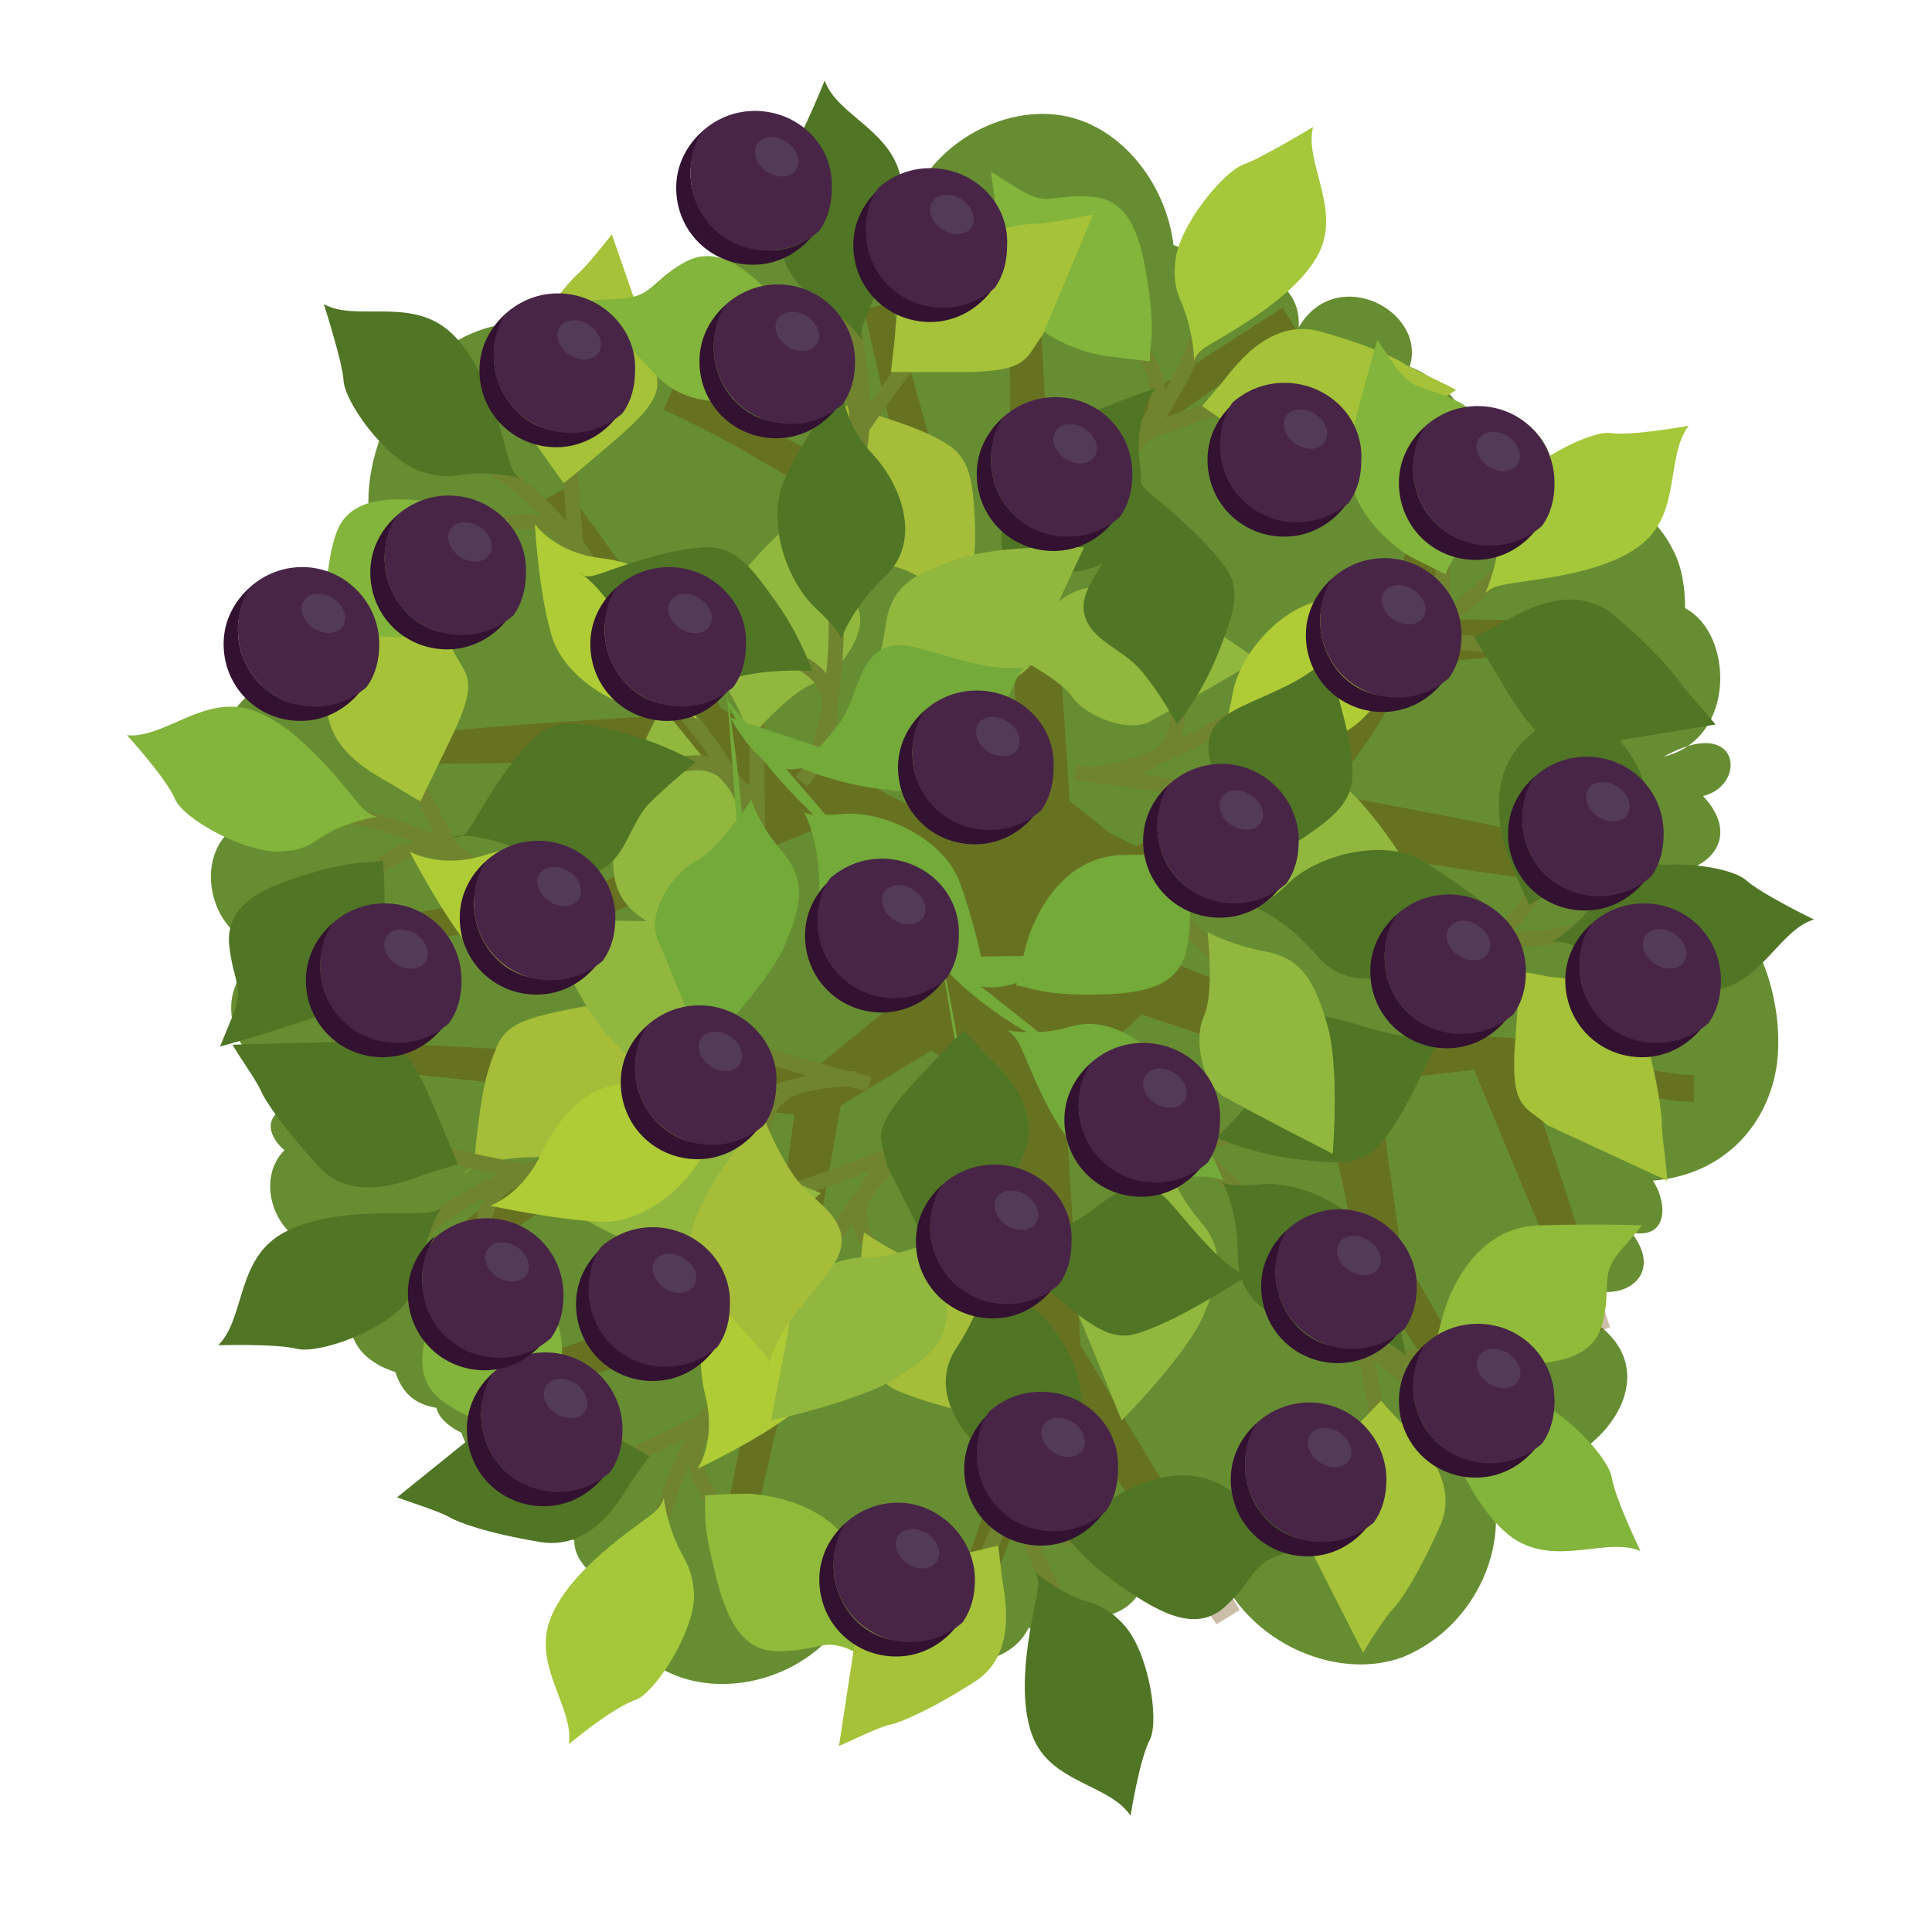 <svg xmlns="http://www.w3.org/2000/svg" version="1.1" xmlns:xlink="http://www.w3.org/1999/xlink" xmlns:svgjs="http://svgjs.dev/svgjs" viewBox="0 0 108 108" style="" x="0" y="0"><style type="text/css">
	.st0{fill-rule:evenodd;clip-rule:evenodd;fill:#678D32;}
	.st1{opacity:0.34;fill:#694000;}
	.st2{fill:none;stroke:#708430;stroke-width:0.84;stroke-miterlimit:10;}
	.st3{fill:#A5C239;}
	.st4{fill:#83B43B;}
	.st5{fill:#90BB3A;}
	.st6{fill:#507525;}
	.st7{fill:#91B73E;}
	.st8{fill:#A4C839;}
	.st9{fill:#AFCB36;}
	.st10{fill:#A5BD39;}
	.st11{fill:#73AA3A;}
	.st12{fill:#321131;}
	.st13{fill:#482547;}
	.st14{fill:#533B57;}
</style><g><path class="st0" d="M82.7,81.5c-0.1,0-0.1-0.1-0.2-0.2c0,0,0,0,0,0C82.6,81.4,82.7,81.4,82.7,81.5c4.5,3.2,13-5.1,4.9-8.4
	c-0.4,0-0.9-0.1-1.2-0.4h0c0.4,0.1,0.8,0.3,1.2,0.4c0.8,0,1.5-0.4,2-0.9c1.5,0.2,3.3-1.1,1.6-3.3c2.1,0.4,2-1.7,1.2-2.9
	c3.7-0.3,6.3-2.8,6.9-6.3c0.6-3.9-1.3-9.6-5.6-10.6c-0.1-0.1-0.1-0.2-0.1-0.3c2.4-0.4,3.5-2.3,1.6-4.3c2.5-0.6,2.1-4.6-2.2-2.2
	c4.1-1,3.9-6.9,1.2-8.3c0-1.2-0.2-2.4-0.7-3.3c-1.2-2.4-3.9-3.9-6.7-4c0.1-2.6-2.5-4.3-4.9-3.5c-0.7-1.2-1.8-2.2-3.1-2.7
	c1-3.1-4.1-5.8-6.2-2.2c0.1-1.6-0.9-2.6-2.1-3c-0.8-1.8-2.5-2-4.2-1.3c-0.2-0.1-0.4-0.2-0.7-0.3c-0.4-3.3-2.7-6.3-5.6-7.1
	c-3.5-1-8,1.3-9.2,5.1c-0.4,0-0.7-0.1-1.1,0c-3-3.7-12.3-1.9-8.2,4.9c0.3,0.2,0.5,0.6,0.6,0.9c0,0,0,0,0,0c-0.2-0.4-0.4-0.6-0.6-0.9
	c-1.6-1.3-4.7,0.1-4.1,2.2c-1.2,0.1-2.3,0.5-3.1,1.3c-3.3-2.9-7.4-2.6-10.3,0.1c-3.2,3-5.3,9.8-0.9,13c-2.5-2.4-5.5-1.6-5.1,1.7
	c-2.4-1-4.5,2.4,0.4,3.1c-5-2.1-9.3,6.4-3.7,7.7c-4.2,0.4-3.7,6.8,0.5,7.4c-3.1,1.4-2.7,4.8-0.8,6.3c-0.3,0.9,0,1.9,1.7,2.4
	c-1.5,0.7-1,1.8-0.2,2.5c-2.1,2.1,0.2,6.7,3.9,5.2c-1,1.1-0.8,2.6-0.1,3.6c-0.5,1.9,0.8,3.1,2.4,3.6c0.4,1.2,1.1,1.8,2.3,2
	c0.1,0.5,0.6,1,1.4,1.4c0.5,1.6,1.8,2.3,2.7,1.7c0.1-0.2,0.2-0.4,0.3-0.6c0,0,0.1,0,0.2,0c-0.2,0.2-0.3,0.4-0.5,0.6
	c-0.6,1.9,1.5,3.7,3.6,4.3c0,0.9,0.6,1.6,1.3,2.1c0.6,2.3,2,4.4,4,5.3c3.4,1.6,8.2,0.1,10.1-3.5c0.2-0.1,0.4,0,0.6-0.1
	c0.1,0.1,0.2,0.1,0.3,0.2c1.6,3.2,7.6,4,9.1,0.9c1.4,0.4,3.1,0.1,4.4-0.7c0.9-0.2,1.7-0.8,2.1-1.9c0.8,2.5,4.1,1.3,3.7-1.5
	c0,0,0.1,0,0.1,0c1.4,4.8,6.9,7.2,10.7,5.7C82.8,90.8,85,85.4,82.7,81.5z"></path><path class="st1" d="M92.1,59.8l-2.6-0.5L84.4,58l0,0l-0.2,0c-1.5-0.1-3-0.1-4.5-0.1c-1.4,0.1-2.8,0.1-4.2,0.5c-0.4-0.6-1-0.7-1.5-1
	l-1.7-0.7l-3.3-1.5c-1.2-0.5-2.5-1-3.7-1.5c0.4-1.4,0.5-2.6,0.4-3.7c1.4-0.7,2.7-1.4,4-2.2c0.5-0.3,0.9-0.6,1.4-1
	c0.2,0.2,0.5,0.2,0.8,0.2l1.4,0.2l2.8,0.5l5.7,0.9c1.9,0.3,3.8,0.5,5.7,0.8c1.9,0.2,3.8,0.5,5.7,0.6l0.3-1.5
	c-1.9-0.5-3.7-0.9-5.6-1.4c-1.9-0.4-3.8-0.8-5.6-1.2l-5.7-1.1L74,44.4c0.9-0.9,1.7-1.9,2.4-2.9c0.9-1.3,1.7-2.8,2.3-4.3l9.9-1
	l-0.1-1.5l-8.9-0.1c0.2-0.5,0.3-1,0.4-1.5c0.8-2.9,1-5.9,1.2-8.9l-1.5-0.1c-0.3,2.8-0.7,5.7-1.6,8.4c-0.9,2.7-2.1,5.2-3.8,7.4
	c-1.7,2.2-3.8,3.9-6.2,5.3c-1.4,0.8-3,1.5-4.6,2.1c-0.8-0.4-1.5-0.7-1.8-1c-0.5-0.4-1.2-1-1.9-1.5l-1.1-16.4
	c0.1-0.1,0.2-0.1,0.2-0.2l0.9-0.7l1.8-1.3l3.6-2.6l7.3-5.1l-0.8-1.3L64.2,22l-3.8,2.4l-1.8,1.2L58,14.9L56.4,15l0.1,12.3
	c0,0,0,0,0,0l0,0l0.1,6.1c0,0-0.1-0.1-0.1-0.1c-0.8-0.7-1.6-1.4-2.4-2.1c-0.1-0.1-0.2-0.2-0.3-0.3l-4-14l-1.5,0.4l2.6,11.5
	c-0.7-0.5-1.3-0.9-2-1.4c-1.8-1.2-3.6-2.2-5.5-3.2c-1.9-1-3.8-1.9-5.7-2.7l-0.6,1.4c1.9,0.9,3.7,1.8,5.5,2.9c1.8,1,3.6,2.1,5.3,3.2
	c1.7,1.2,3.4,2.4,5,3.7c0.8,0.7,1.6,1.3,2.3,2.1c0.4,0.4,0.7,0.7,1.1,1.1c0.1,0.1,0.3,0.3,0.4,0.4l0.1,7.8c-1.1,0.5-1.9,1.3-1.9,1.3
	s-0.5,0.4-1.2,1.1l-13.4-6.9c-0.4-0.9-1.1-1.6-1.6-2.4l-2.3-3.3c-1.6-2.2-3.1-4.4-4.8-6.6L30.3,28c1.4,2.3,2.8,4.6,4.3,6.9l2.2,3.4
	c0.4,0.5,0.7,1.1,1.1,1.7c-0.9,0-1.7,0.1-2.6,0.1l-4.6,0.3c-3.1,0.2-6.1,0.5-9.2,0.8l0.1,1.5c3.1,0,6.2,0,9.2-0.1l4.6-0.2
	c1.2-0.1,2.3,0,3.5-0.3l3.5,2.1l-8.6,5.1l-14.2,2.3l0.2,1.5L34.3,51l0.1,0l0.1-0.1l11.2-4.6l5.4,3.3c-0.1,0.2-0.2,0.5-0.2,0.7
	c-0.2,1.4,0.5,2.8,0.8,4.4l-6,4.9l-25.9-1.4l-0.1,1.5l15.3,1.6l-11.9,9.2l0.9,1.3l15.3-10l5.1,0.5l-0.7,5.3
	c-0.2,1.2-0.3,2.5-0.5,3.7l-15.7,5.4l0.4,1.5l14.7-3.9c0,0,0,0.1,0,0.1l-2.6,13.4l1.5,0.3l3.1-13.4c0.6-2.2,0.9-4.5,1.3-6.7l1.1-6.2
	l5.1-3.1c0.2,0.3,0.6,0.4,1.3,0.6c0.7,0.2,1.4,0.3,1.9,0.4l2.7,16l-5.3,15.6l1.5,0.5l5.3-13.4l8.5,12.4l1.3-0.8l-8.9-14.8l-1-15.9
	c0.8-0.2,1.6-0.5,1.6-0.5s1.6-0.8,2.8-2.1c1.4,0.5,2.8,0.9,4.1,1.4l3.5,1.1l1.7,0.5c0.3,0.1,0.5,0.2,0.7,0.2l1,5.1l0.6,2.8l0.3,1.4
	l0.2,0.8c0,0.2,0.1,0.4,0.2,0.6l0.2,0.3c1,1.7,2.1,3.2,3.1,4.8l3.2,4.8l1.3-0.8l-2.9-5c-0.9-1.7-1.9-3.3-2.8-5l-0.1-0.3
	c0,0,0,0,0-0.1L78.2,69l-0.2-1.4l-0.4-2.8L77,60.2c1,0,1.9,0,2.9-0.1c0.8-0.1,1.6-0.2,2.5-0.3l6.2,14.9l1.4-0.5l-4.7-14.4l4,0.9
	l2.6,0.5c0.9,0.2,1.7,0.4,2.8,0.4v-1.5C93.9,60.1,93,59.9,92.1,59.8z"></path><path class="st2" d="M77.3,81.9c-0.1-2-0.8-5.6-1.4-8.2"></path><path class="st2" d="M82.6,79.3c-2.6-1.1-6-3.5-7.7-6.1"></path><path class="st2" d="M83.5,74.1c-3,1.5-5.5,3.1-7.6,0.1"></path><path class="st2" d="M71.4,68.4c-3.2-2.5-6.2-5.7-7.4-8.6"></path><path class="st2" d="M64.9,70.8c0.4-4.2-0.8-10.5-0.9-11.8"></path><path class="st2" d="M70.5,62.9c-2.5,0.8-3.9,2-6.3-2.1"></path><path class="st3" d="M72.9,85.9c-0.3-1.6-1.1-1.9,1.6-4.8c2.7-2.8,2.7-2.8,2.7-2.8s0.5,0.6,1.2,1.3c0.6,0.7,3.3,3,2.1,5.7
	c-1.2,2.7-2.2,4.2-2.6,4.6c-0.4,0.4-1.5,2.1-1.7,2.5"></path><path class="st4" d="M91.7,86.7c-1.9-0.8-4.7,0.9-7.1-0.7c-2.4-1.7-3.7-5.7-4.3-6.9c-0.6-1.2-1.5-0.7,0.7-0.7c2.2,0,2.4-0.8,4.3-0.3
	c1.9,0.5,4.6,3.3,4.8,4.5S91.7,86.7,91.7,86.7z"></path><path class="st5" d="M80.1,75.8c0.6,0,1.2,0.5,4,0.5c2.8,0,5-0.3,5.5-2.4c0.5-2.1-0.2-2.6,1-4s1.2-1.4,1.2-1.4s-2.4-0.1-5.8,0
	c-3.4,0.1-4.9,3.5-5.3,4.9S80.1,75.8,80.1,75.8z"></path><path class="st6" d="M78.6,75.8c0,0-1.3-1.4-3.9-1.4c-2.6,0-5.5-1.3-5.5-4.1c0-2.8-0.9-4.3-0.9-4.3s-0.1,0.4,2.2,0.2
	c2.3-0.2,5.6,1.4,6.5,3.7C77.9,72.1,78.6,75.8,78.6,75.8z"></path><path class="st7" d="M62.7,79.4c0,0,3.4-3.4,4.5-5.7c1-2.3,1.3-3.7,0-5.3c-1.4-1.6-1.8-3-1.8-3s-1.9,2.9-3.2,3.5
	c-1.3,0.7-2.7,3-2,4.4C60.8,74.7,62.7,79.4,62.7,79.4z"></path><path class="st6" d="M68,63.6c0,0,2,0.9,4.5,1.2c2.4,0.3,3.7,0.3,4.7-0.9c1-1.2,1.6-2.5,2.3-3.9c0.7-1.4,0.8-2,1.3-2.1
	c0.6-0.1-0.7,0.5-3.4-0.2c-2.7-0.7-4-1.4-5.1-0.5c-1.1,0.9-1.1,2.5-2,3.8S68,63.6,68,63.6z"></path><path class="st2" d="M32.8,82.3c1.9-0.5,5.2-2.2,7.6-3.4"></path><path class="st2" d="M36.6,86.8c0.4-2.8,1.9-6.7,4-9"></path><path class="st2" d="M41.9,86.4c-2.1-2.6-4.4-4.6-2-7.3"></path><path class="st2" d="M44.5,73.3c1.6-3.7,4-7.4,6.5-9.3"></path><path class="st2" d="M40.6,67.5c4.1-0.7,10-3.3,11.3-3.8"></path><path class="st2" d="M49.6,71.1c-1.4-2.2-2.9-3.3,0.5-6.6"></path><path class="st6" d="M27.9,79.1c1.5-0.6,1.6-1.5,5,0.4c3.4,1.9,3.4,1.9,3.4,1.9s-0.5,0.7-1,1.4c-0.5,0.8-2.1,3.9-5.1,3.4
	s-4.6-1.1-5.1-1.4c-0.5-0.3-2.4-0.9-2.9-1.1"></path><path class="st8" d="M31.8,97.5c0.3-2.1-2.1-4.4-1-7.1s4.7-5,5.7-5.8s0.3-1.6,0.9,0.5c0.6,2.1,1.3,2.1,1.4,4.1c0,2-2.1,5.3-3.2,5.8
	C34.3,95.4,31.8,97.5,31.8,97.5z"></path><path class="st5" d="M39.4,83.6c0.1,0.6-0.2,1.3,0.5,4c0.6,2.7,1.5,4.8,3.7,4.7c2.2,0,2.4-0.8,4.1,0s1.7,0.8,1.7,0.8
	s-0.5-2.4-1.4-5.6s-4.6-3.9-6.1-4C40.4,83.5,39.4,83.6,39.4,83.6z"></path><path class="st9" d="M39,82.1c0,0,1.1-1.6,0.4-4.2c-0.6-2.6-0.1-5.7,2.6-6.4c2.7-0.7,4-1.9,4-1.9s-0.4,0,0.3,2.2
	c0.7,2.2,0,5.7-2,7.2C42.4,80.5,39,82.1,39,82.1z"></path><path class="st7" d="M31.7,67.6c0,0,4.1,2.5,6.6,2.9c2.5,0.4,3.9,0.4,5.2-1.3s2.4-2.5,2.4-2.5s-3.2-1.2-4.2-2.2
	c-1-1.1-3.6-1.8-4.7-0.8C35.8,64.6,31.7,67.6,31.7,67.6z"></path><path class="st10" d="M48.3,68.9c0,0-0.4,2.2-0.1,4.6c0.3,2.4,0.6,3.7,2.1,4.3s2.8,0.9,4.3,1.3c1.5,0.3,2.1,0.3,2.4,0.8
	s-0.7-0.6-0.7-3.3c0-2.8,0.4-4.2-0.7-5c-1.1-0.9-2.7-0.4-4.2-1S48.3,68.9,48.3,68.9z"></path><path class="st2" d="M22.3,41.4c0.6,1.9,2.4,5.1,3.7,7.4"></path><path class="st2" d="M18,45.4c2.8,0.2,6.8,1.5,9.2,3.5"></path><path class="st2" d="M18.7,50.7c2.5-2.3,4.3-4.6,7.2-2.3"></path><path class="st2" d="M31.9,52.6c3.8,1.4,7.6,3.7,9.6,6.1"></path><path class="st2" d="M37.5,48.4c0.9,4.1,3.8,9.8,4.4,11.1"></path><path class="st2" d="M34.4,57.6c2.1-1.5,3.1-3,6.6,0.2"></path><path class="st3" d="M25.3,36.3c0.7,1.5,1.6,1.5-0.1,5c-1.7,3.5-1.7,3.5-1.7,3.5s-0.7-0.4-1.5-0.9c-0.8-0.5-4-1.9-3.7-4.9
	s0.9-4.7,1.1-5.2c0.3-0.5,0.8-2.5,0.9-2.9"></path><path class="st4" d="M7.1,41.1c2.1,0.2,4.3-2.3,7-1.4c2.7,0.9,5.2,4.4,6.1,5.4c0.9,1,1.7,0.2-0.5,0.9s-2,1.5-4,1.6s-5.4-1.8-5.9-2.9
	C9.3,43.5,7.1,41.1,7.1,41.1z"></path><path class="st6" d="M21.4,48.1c-0.6,0.2-1.3-0.1-4,0.7s-4.7,1.7-4.6,3.9c0.2,2.2,0.9,2.4,0.2,4.1c-0.7,1.7-0.7,1.7-0.7,1.7
	s2.3-0.6,5.5-1.7c3.2-1.1,3.7-4.8,3.7-6.3C21.5,49,21.4,48.1,21.4,48.1z"></path><path class="st9" d="M22.9,47.6c0,0,1.7,1,4.2,0.2s5.7-0.4,6.5,2.3c0.8,2.7,2.1,3.9,2.1,3.9s-0.1-0.4-2.2,0.5
	c-2.1,0.8-5.7,0.3-7.3-1.6C24.6,50.9,22.9,47.6,22.9,47.6z"></path><path class="st7" d="M37,39.5c0,0-2.3,4.3-2.6,6.8c-0.3,2.5-0.2,3.9,1.6,5.1c1.8,1.2,2.6,2.3,2.6,2.3s1-3.3,2-4.3
	c1-1,1.7-3.7,0.6-4.8C40.2,43.5,37,39.5,37,39.5z"></path><path class="st10" d="M36.5,56.2c0,0-2.2-0.3-4.6,0.2s-3.7,0.8-4.2,2.3c-0.6,1.4-0.8,2.8-1,4.4c-0.2,1.5-0.1,2.1-0.6,2.4
	c-0.5,0.3,0.5-0.7,3.3-0.8s4.2,0.2,5-1s0.3-2.7,0.8-4.2C35.6,57.9,36.5,56.2,36.5,56.2z"></path><path class="st2" d="M53.8,89.6c1.1-1.7,2.4-5.1,3.4-7.6"></path><path class="st2" d="M59.7,90.3c-1.6-2.4-3.1-6.2-3.1-9.3"></path><path class="st2" d="M63.3,86.5c-3.3-0.5-6.3-0.4-6.4-4.1"></path><path class="st2" d="M56.4,75c-1.3-3.8-2-8.2-1.4-11.3"></path><path class="st2" d="M49.7,73.4c2.6-3.3,5.2-9.2,5.8-10.4"></path><path class="st2" d="M58.7,69.9c-2.5-0.7-4.3-0.5-4.1-5.3"></path><path class="st3" d="M48,90.4c0.7-1.5,0.2-2.2,4-3.1s3.8-0.9,3.8-0.9s0.1,0.8,0.2,1.7c0.1,0.9,1,4.3-1.5,5.9s-4.2,2.3-4.7,2.4
	c-0.6,0.1-2.4,1-2.9,1.2"></path><path class="st6" d="M63.2,101.5c-1.2-1.8-4.5-1.8-5.5-4.5s0.1-6.8,0.3-8.1c0.2-1.3-0.9-1.4,1-0.2s2.4,0.6,3.8,2.1
	c1.4,1.5,2,5.3,1.5,6.4C63.7,98.3,63.2,101.5,63.2,101.5z"></path><path class="st6" d="M59.6,86c0.5,0.3,0.8,1.1,3.1,2.7s4.3,2.6,5.9,1c1.6-1.5,1.3-2.2,3-2.8c1.8-0.5,1.8-0.5,1.8-0.5s-2-1.4-4.8-3.2
	s-6,0.2-7.2,1.1C60.2,85.4,59.6,86,59.6,86z"></path><path class="st6" d="M58.3,85.2c0,0-0.3-1.9-2.5-3.4c-2.2-1.5-3.9-4.2-2.3-6.5c1.5-2.3,1.7-4.1,1.7-4.1s-0.3,0.3,1.8,1.4
	c2,1.1,3.9,4.3,3.4,6.7C59.7,81.7,58.3,85.2,58.3,85.2z"></path><path class="st7" d="M43.1,79.4c0,0,4.7-1,6.9-2.3c2.1-1.3,3.2-2.3,2.9-4.5s0.1-3.5,0.1-3.5s-3.2,1.3-4.6,1.2
	c-1.4-0.1-3.9,1-4.1,2.6C44.1,74.4,43.1,79.4,43.1,79.4z"></path><path class="st6" d="M56.2,69.2c0,0,1.2,1.9,3.1,3.5c1.9,1.6,3,2.3,4.4,1.8c1.5-0.5,2.7-1.2,4.1-2s1.7-1.2,2.3-1
	c0.5,0.2-0.9,0-2.7-2c-1.9-2-2.5-3.4-3.9-3.2s-2.3,1.5-3.7,2.1S56.2,69.2,56.2,69.2z"></path><path class="st2" d="M70.8,22.1c-2,0.3-5.4,1.6-7.9,2.5"></path><path class="st2" d="M67.5,17.2c-0.7,2.8-2.6,6.5-4.9,8.5"></path><path class="st2" d="M62.2,17.1c1.9,2.8,3.9,5,1.2,7.5"></path><path class="st2" d="M58.2,29.9c-2,3.5-4.8,7-7.5,8.5"></path><path class="st2" d="M61.5,36c-4.2,0.2-10.3,2.2-11.6,2.6"></path><path class="st2" d="M52.9,31.5c1.1,2.3,2.5,3.5-1.2,6.5"></path><path class="st3" d="M75.3,25.8c-1.5,0.5-1.8,1.3-4.9-0.9c-3.2-2.2-3.2-2.2-3.2-2.2s0.5-0.6,1.1-1.3c0.6-0.7,2.5-3.6,5.4-2.9
	c2.9,0.8,4.5,1.6,4.9,1.9c0.5,0.3,2.3,1.1,2.8,1.4"></path><path class="st8" d="M73.4,7.1c-0.5,2,1.6,4.6,0.3,7.1s-5.2,4.5-6.3,5.2c-1.1,0.7-0.4,1.6-0.8-0.6s-1.1-2.2-0.9-4.2s2.7-5,3.8-5.4
	S73.4,7.1,73.4,7.1z"></path><path class="st4" d="M64.3,20.2c-0.1-0.6,0.3-1.3-0.1-4.1c-0.4-2.8-1-4.9-3.1-5.1c-2.2-0.2-2.5,0.6-4.1-0.4c-1.6-1-1.6-1-1.6-1
	s0.3,2.4,0.8,5.7c0.6,3.3,4.2,4.4,5.6,4.6C63.4,20.1,64.3,20.2,64.3,20.2z"></path><path class="st6" d="M64.6,21.7c0,0-1.2,1.5-0.9,4.1c0.4,2.6-0.5,5.7-3.3,6.1c-2.8,0.4-4.2,1.5-4.2,1.5s0.4,0-0.1-2.3s0.6-5.7,2.7-7
	C61,22.9,64.6,21.7,64.6,21.7z"></path><path class="st7" d="M70.3,36.9c0,0-3.9-2.9-6.3-3.6c-2.4-0.7-3.8-0.8-5.3,0.8c-1.4,1.6-2.7,2.2-2.7,2.2s3.1,1.5,3.9,2.6
	c0.8,1.2,3.4,2.2,4.6,1.3C65.9,39.5,70.3,36.9,70.3,36.9z"></path><path class="st10" d="M54,33.9c0,0,0.6-2.1,0.5-4.6s-0.3-3.7-1.6-4.5s-2.7-1.2-4.2-1.7c-1.5-0.5-2.1-0.5-2.3-1s0.6,0.6,0.3,3.4
	c-0.3,2.7-0.8,4.1,0.2,5.1s2.6,0.7,4,1.4S54,33.9,54,33.9z"></path><path class="st2" d="M31.9,23.4c-0.2,2,0.2,5.7,0.4,8.3"></path><path class="st2" d="M26.3,25.3c2.5,1.4,5.6,4.1,7,6.9"></path><path class="st2" d="M24.8,30.4c3.2-1.1,5.8-2.5,7.5,0.8"></path><path class="st2" d="M36.1,37.5c2.9,2.8,5.5,6.4,6.3,9.4"></path><path class="st2" d="M42.9,35.9c-0.9,4.1-0.5,10.6-0.5,11.9"></path><path class="st2" d="M36.4,43.1c2.5-0.5,4.1-1.5,6,2.9"></path><path class="st3" d="M36.6,20c0.1,1.6,0.8,2-2.1,4.5s-3,2.5-3,2.5s-0.5-0.7-1-1.4c-0.5-0.8-2.9-3.4-1.4-5.9c1.5-2.6,2.7-3.9,3.1-4.3
	c0.5-0.4,1.7-1.9,2-2.3"></path><path class="st6" d="M18.1,17c1.8,1,4.8-0.4,7,1.5s3,6.1,3.4,7.4s1.4,0.8-0.8,0.6c-2.2-0.2-2.4,0.5-4.3-0.2
	c-1.9-0.7-4.2-3.9-4.2-5.1C19.1,20.1,18.1,17,18.1,17z"></path><path class="st4" d="M28.4,29.1c-0.6-0.1-1.2-0.6-3.9-1s-5-0.3-5.7,1.7s-0.1,2.6-1.5,3.8s-1.4,1.3-1.4,1.3s2.4,0.4,5.7,0.7
	s5.3-2.9,5.9-4.3C28,30,28.4,29.1,28.4,29.1z"></path><path class="st9" d="M29.9,29.3c0,0,1.1,1.6,3.7,1.9c2.6,0.3,5.4,2,5,4.7s0.4,4.4,0.4,4.4s0.1-0.4-2.2-0.5c-2.3-0.1-5.4-2-6-4.4
	C30.1,33,29.9,29.3,29.9,29.3z"></path><path class="st7" d="M46.1,27.6c0,0-3.8,3-5.1,5.2c-1.3,2.2-1.8,3.5-0.6,5.3s1.5,3.2,1.5,3.2s2.2-2.6,3.6-3.1c1.3-0.5,3-2.7,2.5-4.1
	C47.4,32.5,46.1,27.6,46.1,27.6z"></path><path class="st6" d="M38.9,42.6c0,0-1.9-1.1-4.3-1.7c-2.4-0.6-3.7-0.7-4.8,0.4c-1.1,1.1-1.9,2.3-2.7,3.6c-0.8,1.3-1,1.9-1.6,1.9
	s0.8-0.4,3.3,0.6s3.8,1.9,5,1.1s1.4-2.3,2.4-3.5C37.4,43.8,38.9,42.6,38.9,42.6z"></path><path class="st2" d="M52.5,18.3c-1.4,1.4-3.5,4.4-5,6.6"></path><path class="st2" d="M47,16.1c1,2.7,1.6,6.8,0.9,9.8"></path><path class="st2" d="M42.5,19c3.1,1.2,6,1.9,5.3,5.5"></path><path class="st2" d="M46.6,31.8c0.4,4,0,8.5-1.3,11.3"></path><path class="st2" d="M52.8,34.9c-3.3,2.6-7.2,7.8-8,8.8"></path><path class="st2" d="M43.2,36.2c2.3,1.3,4.1,1.5,2.7,6.1"></path><path class="st3" d="M58.3,18.7c-1,1.3-0.7,2.1-4.6,2.1c-3.9,0-3.9,0-3.9,0s0.1-0.8,0.2-1.7c0.1-0.9,0-4.4,2.8-5.4s4.6-1.2,5.2-1.2
	c0.6,0,2.5-0.4,3.1-0.5"></path><path class="st6" d="M46.1,4.5c0.7,2,3.9,2.8,4.3,5.7c0.4,2.9-1.7,6.6-2.1,7.8c-0.5,1.2,0.6,1.6-1,0s-2.2-1.2-3.2-2.9
	c-1-1.7-0.7-5.7,0.1-6.6C44.9,7.5,46.1,4.5,46.1,4.5z"></path><path class="st4" d="M46.1,20.4c-0.4-0.4-0.5-1.2-2.4-3.3s-3.6-3.5-5.5-2.4c-1.9,1.1-1.7,1.9-3.6,2c-1.8,0.1-1.8,0.1-1.8,0.1
	s1.6,1.8,3.9,4.2s5.9,1.2,7.2,0.5C45.3,20.8,46.1,20.4,46.1,20.4z"></path><path class="st6" d="M47.1,21.4c0,0-0.2,1.9,1.6,3.9c1.8,1.9,2.8,5,0.8,6.9S47,35.8,47,35.8s0.3-0.2-1.4-1.8c-1.7-1.6-2.8-5-1.7-7.3
	S47.1,21.4,47.1,21.4z"></path><path class="st7" d="M60.6,30.6c0,0-4.8-0.2-7.2,0.7c-2.4,0.8-3.6,1.5-3.9,3.7c-0.3,2.1-0.9,3.4-0.9,3.4s3.4-0.5,4.7-0.1
	c1.3,0.5,4-0.1,4.6-1.6C58.4,35.2,60.6,30.6,60.6,30.6z"></path><path class="st6" d="M45.4,37.5c0,0-0.7-2.1-2.2-4.1c-1.4-2-2.3-2.9-3.9-2.8c-1.5,0.1-2.9,0.5-4.4,1c-1.5,0.5-2,0.8-2.4,0.5
	c-0.5-0.3,0.8,0.2,2.2,2.6s1.7,3.8,3.1,4.1s2.6-0.9,4.1-1.1C43.4,37.4,45.4,37.5,45.4,37.5z"></path><path class="st2" d="M22.3,63.8c1.9,0.7,5.5,1.4,8,1.9"></path><path class="st2" d="M22.6,69.7c2-2,5.6-4.2,8.6-4.7"></path><path class="st2" d="M27,72.6c-0.1-3.3-0.7-6.3,2.9-7"></path><path class="st2" d="M37,63.7c3.5-2,7.7-3.4,10.8-3.4"></path><path class="st2" d="M37.4,56.8c3.7,2,10,3.5,11.2,3.8"></path><path class="st2" d="M42.5,65.1c0.3-2.6-0.3-4.3,4.4-4.9"></path><path class="st6" d="M20.4,58.2c1.6,0.4,2.2-0.2,3.7,3.3c1.5,3.6,1.5,3.6,1.5,3.6s-0.8,0.2-1.7,0.5s-4.1,1.8-6.1-0.4
	c-2-2.2-3-3.7-3.2-4.2c-0.2-0.5-1.4-2.2-1.6-2.6"></path><path class="st6" d="M12.2,75.2c1.5-1.5,1-4.7,3.5-6.2s6.7-1.1,8-1.2c1.3,0,1.2-1.1,0.4,0.9c-0.8,2.1-0.2,2.5-1.4,4.1
	c-1.2,1.6-4.9,2.9-6.1,2.6S12.2,75.2,12.2,75.2z"></path><path class="st4" d="M26.8,68.8c-0.2,0.5-0.9,0.9-2.1,3.5s-1.7,4.7,0,6c1.8,1.3,2.4,0.8,3.3,2.5c0.8,1.7,0.8,1.7,0.8,1.7
	s1-2.2,2.3-5.3c1.2-3.1-1.3-5.9-2.4-6.9S26.8,68.8,26.8,68.8z"></path><path class="st9" d="M27.4,67.4c0,0,1.8-0.6,2.9-3c1.1-2.4,3.4-4.6,6-3.5c2.6,1.1,4.4,0.9,4.4,0.9s-0.3-0.2-1.1,2
	c-0.7,2.2-3.5,4.6-6,4.5S27.4,67.4,27.4,67.4z"></path><path class="st7" d="M30.4,51.4c0,0,1.8,4.5,3.5,6.4c1.7,1.9,2.9,2.7,4.9,2.1c2-0.6,3.5-0.5,3.5-0.5s-1.9-2.9-2-4.3
	c-0.1-1.4-1.7-3.6-3.3-3.6C35.4,51.5,30.4,51.4,30.4,51.4z"></path><path class="st10" d="M42.7,62.5c0,0-1.6,1.5-2.8,3.6c-1.2,2.1-1.7,3.3-1,4.7c0.7,1.4,1.7,2.5,2.7,3.6c1,1.2,1.5,1.5,1.4,2
	c-0.1,0.6-0.2-0.8,1.5-3c1.7-2.2,2.8-3.1,2.5-4.5c-0.4-1.4-1.9-2-2.7-3.3C43.4,64.3,42.7,62.5,42.7,62.5z"></path><path class="st2" d="M85.9,36.5c-1.9-0.5-5.6-0.7-8.2-0.8"></path><path class="st2" d="M84.9,30.7c-1.7,2.3-5,4.9-7.9,5.8"></path><path class="st2" d="M80.1,28.4c0.6,3.3,1.5,6.1-1.9,7.3"></path><path class="st2" d="M71.3,38.5c-3.2,2.4-7.2,4.5-10.3,4.8"></path><path class="st2" d="M71.8,45.5c-3.9-1.5-10.4-2.1-11.7-2.3"></path><path class="st2" d="M65.7,37.9c0.1,2.6,0.9,4.3-3.7,5.5"></path><path class="st6" d="M88.6,41.7c-1.6-0.2-2.1,0.5-4.2-2.8c-2-3.3-2-3.3-2-3.3s0.7-0.3,1.6-0.8s3.8-2.3,6.1-0.5
	c2.3,1.9,3.4,3.3,3.8,3.8c0.3,0.5,1.7,2,2,2.4"></path><path class="st8" d="M94.4,23.8c-1.3,1.7-0.4,4.8-2.6,6.6c-2.2,1.8-6.5,2-7.8,2.3c-1.3,0.2-1.1,1.3-0.5-0.9c0.6-2.2-0.1-2.5,0.8-4.2
	c1-1.7,4.5-3.5,5.7-3.4C91.1,24.4,94.4,23.8,94.4,23.8z"></path><path class="st4" d="M80.8,32.1c0.2-0.6,0.8-1.1,1.6-3.7s1.1-4.9-0.8-5.9c-1.9-1-2.5-0.5-3.6-2c-1-1.5-1-1.5-1-1.5s-0.7,2.3-1.5,5.6
	c-0.8,3.3,2,5.7,3.3,6.5C80,31.7,80.8,32.1,80.8,32.1z"></path><path class="st9" d="M80.4,33.6c0,0-1.7,0.9-2.4,3.4s-2.8,5-5.5,4.2s-4.4-0.3-4.4-0.3s0.4,0.2,0.8-2.1c0.4-2.3,2.8-5,5.3-5.3
	C76.7,33.3,80.4,33.6,80.4,33.6z"></path><path class="st7" d="M79.6,49.9c0,0-2.4-4.2-4.3-5.8c-1.9-1.6-3.2-2.3-5.1-1.4s-3.3,1-3.3,1s2.2,2.6,2.5,4c0.3,1.4,2.2,3.4,3.7,3.1
	C74.5,50.4,79.6,49.9,79.6,49.9z"></path><path class="st6" d="M65.8,40.5c0,0,1.4-1.7,2.3-4c0.9-2.3,1.3-3.5,0.4-4.8c-0.9-1.2-2-2.2-3.1-3.2c-1.2-1-1.7-1.3-1.7-1.8
	c0-0.6,0.3,0.8-1.1,3.2c-1.4,2.4-2.4,3.4-1.9,4.7c0.5,1.3,2.1,1.7,3.1,2.9C64.9,38.8,65.8,40.5,65.8,40.5z"></path><path class="st2" d="M87.3,57.1c-1.3-1.5-4.2-3.7-6.3-5.3"></path><path class="st2" d="M89.7,51.7c-2.7,0.9-6.9,1.2-9.8,0.3"></path><path class="st2" d="M87,47.1c-1.4,3.1-2.2,5.9-5.7,5"></path><path class="st2" d="M74.1,50.5c-4,0.2-8.5-0.4-11.2-1.8"></path><path class="st2" d="M70.6,56.5c-2.4-3.4-7.4-7.6-8.3-8.5"></path><path class="st2" d="M69.8,46.9c-1.4,2.2-1.7,4-6.2,2.4"></path><path class="st3" d="M86.5,62.9c-1.2-1.1-2.1-0.8-1.8-4.7s0.2-3.9,0.2-3.9s0.8,0.1,1.7,0.3c0.9,0.1,4.4,0.2,5.3,3.1
	c0.8,2.8,1,4.6,1,5.2c0,0.6,0.3,2.6,0.3,3.1"></path><path class="st6" d="M101.4,51.4c-2,0.6-3,3.8-5.9,4c-2.9,0.3-6.5-2-7.7-2.6c-1.2-0.5-1.6,0.5,0.1-1c1.7-1.5,1.3-2.1,3.1-3
	s5.7-0.4,6.6,0.4S101.4,51.4,101.4,51.4z"></path><path class="st6" d="M85.5,50.6c0.4-0.4,1.2-0.4,3.4-2.2c2.2-1.8,3.7-3.4,2.7-5.4c-1-2-1.8-1.8-1.8-3.7c0-1.8,0-1.8,0-1.8
	s-1.9,1.5-4.4,3.7c-2.5,2.2-1.5,5.8-0.9,7.2C85.1,49.8,85.5,50.6,85.5,50.6z"></path><path class="st6" d="M84.4,51.6c0,0-1.9-0.3-3.9,1.4c-2,1.7-5.1,2.6-6.9,0.4c-1.8-2.1-3.5-2.7-3.5-2.7s0.2,0.3,1.9-1.3
	c1.6-1.6,5.2-2.5,7.3-1.4C81.4,49.2,84.4,51.6,84.4,51.6z"></path><path class="st7" d="M74.5,64.5c0,0,0.4-4.8-0.3-7.2s-1.4-3.7-3.4-4.1c-2.1-0.4-3.3-1.1-3.3-1.1s0.4,3.4-0.2,4.7s-0.1,4,1.3,4.6
	C70,62.2,74.5,64.5,74.5,64.5z"></path><path class="st6" d="M68.4,49c0,0,2.1-0.6,4.2-2c2-1.3,3-2.2,3-3.7s-0.4-2.9-0.8-4.4s-0.7-2-0.3-2.5c0.3-0.5-0.2,0.8-2.7,2
	c-2.5,1.2-3.9,1.5-4.2,2.9c-0.3,1.4,0.8,2.6,0.9,4.2C68.6,47.1,68.4,49,68.4,49z"></path><path class="st11" d="M53.9,61.2c-0.1-2-0.8-5.6-1.4-8.2"></path><path class="st11" d="M59.2,58.6c-2.6-1.1-6-3.5-7.7-6.1"></path><path class="st11" d="M60.2,53.4c-3,1.5-5.5,3.1-7.6,0.1"></path><path class="st11" d="M48,47.7c-3.2-2.5-6.2-5.7-7.4-8.6"></path><path class="st11" d="M41.5,50.1c0.4-4.2-0.8-10.5-0.9-11.8"></path><path class="st11" d="M47.1,42.2c-2.5,0.8-3.9,2-6.3-2.1"></path><path class="st6" d="M49.6,65.2c-0.3-1.6-1.1-1.9,1.6-4.8s2.7-2.8,2.7-2.8s0.5,0.6,1.2,1.3s3.3,3,2.1,5.7c-1.2,2.7-2.2,4.2-2.6,4.6
	c-0.4,0.4-1.5,2.1-1.7,2.5"></path><path class="st11" d="M68.4,66c-1.9-0.8-4.7,0.9-7.1-0.7c-2.4-1.7-3.7-5.7-4.3-6.9c-0.6-1.2-1.5-0.7,0.7-0.7s2.4-0.8,4.3-0.3
	c1.9,0.5,4.6,3.3,4.8,4.5C67,63,68.4,66,68.4,66z"></path><path class="st11" d="M56.8,55.1c0.6,0,1.2,0.5,4,0.5c2.8,0,5-0.3,5.5-2.4c0.5-2.1-0.2-2.6,1-4s1.2-1.4,1.2-1.4s-2.4-0.1-5.8,0
	c-3.4,0.1-4.9,3.5-5.3,4.9C57,54.2,56.8,55.1,56.8,55.1z"></path><path class="st11" d="M55.2,55.1c0,0-1.3-1.4-3.9-1.4c-2.6,0-5.5-1.3-5.5-4.1c0-2.8-0.9-4.3-0.9-4.3s-0.1,0.4,2.2,0.2
	c2.3-0.2,5.6,1.4,6.5,3.7S55.2,55.1,55.2,55.1z"></path><path class="st11" d="M39.3,58.7c0,0,3.4-3.4,4.5-5.7c1-2.3,1.3-3.7,0-5.3c-1.4-1.6-1.8-3-1.8-3s-1.9,2.9-3.2,3.5
	c-1.3,0.7-2.7,3-2,4.4C37.4,54,39.3,58.7,39.3,58.7z"></path><path class="st11" d="M44.7,42.9c0,0,2,0.9,4.5,1.2c2.4,0.3,3.7,0.3,4.7-0.9c1-1.2,1.6-2.5,2.3-3.9s0.8-2,1.3-2.1s-0.7,0.5-3.4-0.2
	c-2.7-0.7-4-1.4-5.1-0.5s-1.1,2.5-2,3.8C46.1,41.6,44.7,42.9,44.7,42.9z"></path><path class="st12" d="M26.9,79.1c0-0.9,0.3-1.7,0.7-2.4c-0.9,0.8-1.5,1.9-1.5,3.2c0,2.4,1.9,4.3,4.3,4.3c1.5,0,2.8-0.8,3.6-2
	c-0.8,0.7-1.8,1.1-2.9,1.1C28.8,83.4,26.9,81.5,26.9,79.1z"></path><path class="st13" d="M30.5,75.6c-1.1,0-2.1,0.4-2.9,1.1c-0.5,0.7-0.7,1.5-0.7,2.4c0,2.4,1.9,4.3,4.3,4.3c1.1,0,2.1-0.4,2.9-1.1
	c0.5-0.7,0.7-1.5,0.7-2.4C34.8,77.5,32.8,75.6,30.5,75.6z"></path><ellipse transform="matrix(0.547 -0.837 0.837 0.547 -51.121 61.85)" class="st14" cx="31.6" cy="78.2" rx="1" ry="1.3"></ellipse><path class="st12" d="M23.6,71.5c0-0.9,0.3-1.7,0.7-2.4c-0.9,0.8-1.5,1.9-1.5,3.2c0,2.4,1.9,4.3,4.3,4.3c1.5,0,2.8-0.8,3.6-2
	c-0.8,0.7-1.8,1.1-2.9,1.1C25.5,75.9,23.6,73.9,23.6,71.5z"></path><path class="st13" d="M27.2,68.1c-1.1,0-2.1,0.4-2.9,1.1c-0.5,0.7-0.7,1.5-0.7,2.4c0,2.4,1.9,4.3,4.3,4.3c1.1,0,2.1-0.4,2.9-1.1
	c0.5-0.7,0.7-1.5,0.7-2.4C31.5,70,29.6,68.1,27.2,68.1z"></path><ellipse transform="matrix(0.547 -0.837 0.837 0.547 -46.286 55.696)" class="st14" cx="28.4" cy="70.6" rx="1" ry="1.3"></ellipse><path class="st12" d="M33,72.1c0-0.9,0.3-1.7,0.7-2.4c-0.9,0.8-1.5,1.9-1.5,3.2c0,2.4,1.9,4.3,4.3,4.3c1.5,0,2.8-0.8,3.6-2
	c-0.8,0.7-1.8,1.1-2.9,1.1C34.9,76.4,33,74.5,33,72.1z"></path><path class="st13" d="M36.5,68.6c-1.1,0-2.1,0.4-2.9,1.1c-0.5,0.7-0.7,1.5-0.7,2.4c0,2.4,1.9,4.3,4.3,4.3c1.1,0,2.1-0.4,2.9-1.1
	c0.5-0.7,0.7-1.5,0.7-2.4C40.9,70.6,38.9,68.6,36.5,68.6z"></path><ellipse transform="matrix(0.547 -0.837 0.837 0.547 -42.516 63.786)" class="st14" cx="37.7" cy="71.2" rx="1" ry="1.3"></ellipse><path class="st12" d="M17.9,54c0-0.9,0.3-1.7,0.7-2.4c-0.9,0.8-1.5,1.9-1.5,3.2c0,2.4,1.9,4.3,4.3,4.3c1.5,0,2.8-0.8,3.6-2
	c-0.8,0.7-1.8,1.1-2.9,1.1C19.9,58.3,17.9,56.4,17.9,54z"></path><path class="st13" d="M21.5,50.5c-1.1,0-2.1,0.4-2.9,1.1c-0.5,0.7-0.7,1.5-0.7,2.4c0,2.4,1.9,4.3,4.3,4.3c1.1,0,2.1-0.4,2.9-1.1
	c0.5-0.7,0.7-1.5,0.7-2.4C25.8,52.4,23.9,50.5,21.5,50.5z"></path><ellipse transform="matrix(0.547 -0.837 0.837 0.547 -34.169 43.009)" class="st14" cx="22.7" cy="53.1" rx="1" ry="1.3"></ellipse><path class="st12" d="M26.5,50.5c0-0.9,0.3-1.7,0.7-2.4c-0.9,0.8-1.5,1.9-1.5,3.2c0,2.4,1.9,4.3,4.3,4.3c1.5,0,2.8-0.8,3.6-2
	c-0.8,0.7-1.8,1.1-2.9,1.1C28.4,54.9,26.5,52.9,26.5,50.5z"></path><path class="st13" d="M30.1,47c-1.1,0-2.1,0.4-2.9,1.1c-0.5,0.7-0.7,1.5-0.7,2.4c0,2.4,1.9,4.3,4.3,4.3c1.1,0,2.1-0.4,2.9-1.1
	c0.5-0.7,0.7-1.5,0.7-2.4C34.4,49,32.5,47,30.1,47z"></path><ellipse transform="matrix(0.547 -0.837 0.837 0.547 -27.378 48.624)" class="st14" cx="31.3" cy="49.6" rx="1" ry="1.3"></ellipse><path class="st12" d="M13.3,35.2c0-0.9,0.3-1.7,0.7-2.4c-0.9,0.8-1.5,1.9-1.5,3.2c0,2.4,1.9,4.3,4.3,4.3c1.5,0,2.8-0.8,3.6-2
	c-0.8,0.7-1.8,1.1-2.9,1.1C15.3,39.6,13.3,37.6,13.3,35.2z"></path><path class="st13" d="M16.9,31.7c-1.1,0-2.1,0.4-2.9,1.1c-0.5,0.7-0.7,1.5-0.7,2.4c0,2.4,1.9,4.3,4.3,4.3c1.1,0,2.1-0.4,2.9-1.1
	c0.5-0.7,0.7-1.5,0.7-2.4C21.2,33.7,19.3,31.7,16.9,31.7z"></path><ellipse transform="matrix(0.547 -0.837 0.837 0.547 -20.533 30.672)" class="st14" cx="18.1" cy="34.3" rx="1" ry="1.3"></ellipse><path class="st12" d="M21.5,31.2c0-0.9,0.3-1.7,0.7-2.4c-0.9,0.8-1.5,1.9-1.5,3.2c0,2.4,1.9,4.3,4.3,4.3c1.5,0,2.8-0.8,3.6-2
	c-0.8,0.7-1.8,1.1-2.9,1.1C23.5,35.6,21.5,33.6,21.5,31.2z"></path><path class="st13" d="M25.1,27.7c-1.1,0-2.1,0.4-2.9,1.1c-0.5,0.7-0.7,1.5-0.7,2.4c0,2.4,1.9,4.3,4.3,4.3c1.1,0,2.1-0.4,2.9-1.1
	c0.5-0.7,0.7-1.5,0.7-2.4C29.5,29.7,27.5,27.7,25.1,27.7z"></path><ellipse transform="matrix(0.547 -0.837 0.837 0.547 -13.475 35.729)" class="st14" cx="26.3" cy="30.3" rx="1" ry="1.3"></ellipse><path class="st12" d="M45.8,51.5c0-0.9,0.3-1.7,0.7-2.4C45.6,49.9,45,51,45,52.3c0,2.4,1.9,4.3,4.3,4.3c1.5,0,2.8-0.8,3.6-2
	c-0.8,0.7-1.8,1.1-2.9,1.1C47.7,55.8,45.8,53.9,45.8,51.5z"></path><path class="st13" d="M49.3,48c-1.1,0-2.1,0.4-2.9,1.1c-0.5,0.7-0.7,1.5-0.7,2.4c0,2.4,1.9,4.3,4.3,4.3c1.1,0,2.1-0.4,2.9-1.1
	c0.5-0.7,0.7-1.5,0.7-2.4C53.7,49.9,51.7,48,49.3,48z"></path><ellipse transform="matrix(0.547 -0.837 0.837 0.547 -19.454 65.16)" class="st14" cx="50.5" cy="50.6" rx="1" ry="1.3"></ellipse><path class="st12" d="M51,42.1c0-0.9,0.3-1.7,0.7-2.4c-0.9,0.8-1.5,1.9-1.5,3.2c0,2.4,1.9,4.3,4.3,4.3c1.5,0,2.8-0.8,3.6-2
	c-0.8,0.7-1.8,1.1-2.9,1.1C53,46.4,51,44.5,51,42.1z"></path><path class="st13" d="M54.6,38.6c-1.1,0-2.1,0.4-2.9,1.1c-0.5,0.7-0.7,1.5-0.7,2.4c0,2.4,1.9,4.3,4.3,4.3c1.1,0,2.1-0.4,2.9-1.1
	c0.5-0.7,0.7-1.5,0.7-2.4C59,40.5,57,38.6,54.6,38.6z"></path><ellipse transform="matrix(0.547 -0.837 0.837 0.547 -9.226 65.345)" class="st14" cx="55.8" cy="41.2" rx="1" ry="1.3"></ellipse><path class="st12" d="M46.6,87.5c0-0.9,0.3-1.7,0.7-2.4c-0.9,0.8-1.5,1.9-1.5,3.2c0,2.4,1.9,4.3,4.3,4.3c1.5,0,2.8-0.8,3.6-2
	c-0.8,0.7-1.8,1.1-2.9,1.1C48.5,91.9,46.6,89.9,46.6,87.5z"></path><path class="st13" d="M50.2,84c-1.1,0-2.1,0.4-2.9,1.1c-0.5,0.7-0.7,1.5-0.7,2.4c0,2.4,1.9,4.3,4.3,4.3c1.1,0,2.1-0.4,2.9-1.1
	c0.5-0.7,0.7-1.5,0.7-2.4C54.5,86,52.5,84,50.2,84z"></path><ellipse transform="matrix(0.547 -0.837 0.837 0.547 -49.258 82.144)" class="st14" cx="51.3" cy="86.6" rx="1" ry="1.3"></ellipse><path class="st12" d="M54.7,81.3c0-0.9,0.3-1.7,0.7-2.4c-0.9,0.8-1.5,1.9-1.5,3.2c0,2.4,1.9,4.3,4.3,4.3c1.5,0,2.8-0.8,3.6-2
	c-0.8,0.7-1.8,1.1-2.9,1.1C56.6,85.6,54.7,83.7,54.7,81.3z"></path><path class="st13" d="M58.2,77.8c-1.1,0-2.1,0.4-2.9,1.1c-0.5,0.7-0.7,1.5-0.7,2.4c0,2.4,1.9,4.3,4.3,4.3c1.1,0,2.1-0.4,2.9-1.1
	c0.5-0.7,0.7-1.5,0.7-2.4C62.6,79.7,60.6,77.8,58.2,77.8z"></path><ellipse transform="matrix(0.547 -0.837 0.837 0.547 -40.356 86.087)" class="st14" cx="59.4" cy="80.4" rx="1" ry="1.3"></ellipse><path class="st12" d="M52,68.6c0-0.9,0.3-1.7,0.7-2.4c-0.9,0.8-1.5,1.9-1.5,3.2c0,2.4,1.9,4.3,4.3,4.3c1.5,0,2.8-0.8,3.6-2
	c-0.8,0.7-1.8,1.1-2.9,1.1C54,72.9,52,71,52,68.6z"></path><path class="st13" d="M55.6,65.1c-1.1,0-2.1,0.4-2.9,1.1c-0.5,0.7-0.7,1.5-0.7,2.4c0,2.4,1.9,4.3,4.3,4.3c1.1,0,2.1-0.4,2.9-1.1
	c0.5-0.7,0.7-1.5,0.7-2.4C60,67,58,65.1,55.6,65.1z"></path><ellipse transform="matrix(0.547 -0.837 0.837 0.547 -30.917 78.163)" class="st14" cx="56.8" cy="67.7" rx="1" ry="1.3"></ellipse><path class="st12" d="M60.3,61.8c0-0.9,0.3-1.7,0.7-2.4c-0.9,0.8-1.5,1.9-1.5,3.2c0,2.4,1.9,4.3,4.3,4.3c1.5,0,2.8-0.8,3.6-2
	c-0.8,0.7-1.8,1.1-2.9,1.1C62.3,66.1,60.3,64.1,60.3,61.8z"></path><path class="st13" d="M63.9,58.3c-1.1,0-2.1,0.4-2.9,1.1c-0.5,0.7-0.7,1.5-0.7,2.4c0,2.4,1.9,4.3,4.3,4.3c1.1,0,2.1-0.4,2.9-1.1
	c0.5-0.7,0.7-1.5,0.7-2.4C68.3,60.2,66.3,58.3,63.9,58.3z"></path><ellipse transform="matrix(0.547 -0.837 0.837 0.547 -21.464 82.007)" class="st14" cx="65.1" cy="60.9" rx="1" ry="1.3"></ellipse><path class="st12" d="M88.3,54c0-0.9,0.3-1.7,0.7-2.4c-0.9,0.8-1.5,1.9-1.5,3.2c0,2.4,1.9,4.3,4.3,4.3c1.5,0,2.8-0.8,3.6-2
	c-0.8,0.7-1.8,1.1-2.9,1.1C90.3,58.3,88.3,56.4,88.3,54z"></path><path class="st13" d="M91.9,50.5c-1.1,0-2.1,0.4-2.9,1.1c-0.5,0.7-0.7,1.5-0.7,2.4c0,2.4,1.9,4.3,4.3,4.3c1.1,0,2.1-0.4,2.9-1.1
	c0.5-0.7,0.7-1.5,0.7-2.4C96.2,52.4,94.3,50.5,91.9,50.5z"></path><ellipse transform="matrix(0.547 -0.837 0.837 0.547 -2.316 101.919)" class="st14" cx="93.1" cy="53.1" rx="1" ry="1.3"></ellipse><path class="st12" d="M77.4,53.5c0-0.9,0.3-1.7,0.7-2.4c-0.9,0.8-1.5,1.9-1.5,3.2c0,2.4,1.9,4.3,4.3,4.3c1.5,0,2.8-0.8,3.6-2
	c-0.8,0.7-1.8,1.1-2.9,1.1C79.3,57.8,77.4,55.9,77.4,53.5z"></path><path class="st13" d="M81,50c-1.1,0-2.1,0.4-2.9,1.1c-0.5,0.7-0.7,1.5-0.7,2.4c0,2.4,1.9,4.3,4.3,4.3c1.1,0,2.1-0.4,2.9-1.1
	c0.5-0.7,0.7-1.5,0.7-2.4C85.3,51.9,83.3,50,81,50z"></path><ellipse transform="matrix(0.547 -0.837 0.837 0.547 -6.85 92.524)" class="st14" cx="82.1" cy="52.6" rx="1" ry="1.3"></ellipse><path class="st12" d="M85.1,45.8c0-0.9,0.3-1.7,0.7-2.4c-0.9,0.8-1.5,1.9-1.5,3.2c0,2.4,1.9,4.3,4.3,4.3c1.5,0,2.8-0.8,3.6-2
	c-0.8,0.7-1.8,1.1-2.9,1.1C87,50.1,85.1,48.2,85.1,45.8z"></path><path class="st13" d="M88.7,42.3c-1.1,0-2.1,0.4-2.9,1.1c-0.5,0.7-0.7,1.5-0.7,2.4c0,2.4,1.9,4.3,4.3,4.3c1.1,0,2.1-0.4,2.9-1.1
	c0.5-0.7,0.7-1.5,0.7-2.4C93,44.2,91.1,42.3,88.7,42.3z"></path><ellipse transform="matrix(0.547 -0.837 0.837 0.547 3.127 95.5)" class="st14" cx="89.9" cy="44.9" rx="1" ry="1.3"></ellipse><path class="st12" d="M68.3,24.9c0-0.9,0.3-1.7,0.7-2.4c-0.9,0.8-1.5,1.9-1.5,3.2c0,2.4,1.9,4.3,4.3,4.3c1.5,0,2.8-0.8,3.6-2
	c-0.8,0.7-1.8,1.1-2.9,1.1C70.2,29.2,68.3,27.3,68.3,24.9z"></path><path class="st13" d="M71.8,21.4c-1.1,0-2.1,0.4-2.9,1.1c-0.5,0.7-0.7,1.5-0.7,2.4c0,2.4,1.9,4.3,4.3,4.3c1.1,0,2.1-0.4,2.9-1.1
	c0.5-0.7,0.7-1.5,0.7-2.4C76.2,23.3,74.2,21.4,71.8,21.4z"></path><ellipse transform="matrix(0.547 -0.837 0.837 0.547 12.964 71.963)" class="st14" cx="73" cy="24" rx="1" ry="1.3"></ellipse><path class="st12" d="M73.8,34.7c0-0.9,0.3-1.7,0.7-2.4c-0.9,0.8-1.5,1.9-1.5,3.2c0,2.4,1.9,4.3,4.3,4.3c1.5,0,2.8-0.8,3.6-2
	c-0.8,0.7-1.8,1.1-2.9,1.1C75.7,39.1,73.8,37.1,73.8,34.7z"></path><path class="st13" d="M77.4,31.2c-1.1,0-2.1,0.4-2.9,1.1c-0.5,0.7-0.7,1.5-0.7,2.4c0,2.4,1.9,4.3,4.3,4.3c1.1,0,2.1-0.4,2.9-1.1
	c0.5-0.7,0.7-1.5,0.7-2.4C81.7,33.2,79.8,31.2,77.4,31.2z"></path><ellipse transform="matrix(0.547 -0.837 0.837 0.547 7.235 81.021)" class="st14" cx="78.5" cy="33.8" rx="1" ry="1.3"></ellipse><path class="st12" d="M79,26.2c0-0.9,0.3-1.7,0.7-2.4c-0.9,0.8-1.5,1.9-1.5,3.2c0,2.4,1.9,4.3,4.3,4.3c1.5,0,2.8-0.8,3.6-2
	c-0.8,0.7-1.8,1.1-2.9,1.1C80.9,30.5,79,28.6,79,26.2z"></path><path class="st13" d="M82.6,22.7c-1.1,0-2.1,0.4-2.9,1.1c-0.5,0.7-0.7,1.5-0.7,2.4c0,2.4,1.9,4.3,4.3,4.3c1.1,0,2.1-0.4,2.9-1.1
	c0.5-0.7,0.7-1.5,0.7-2.4C86.9,24.6,85,22.7,82.6,22.7z"></path><ellipse transform="matrix(0.547 -0.837 0.837 0.547 16.739 81.534)" class="st14" cx="83.8" cy="25.3" rx="1" ry="1.3"></ellipse><path class="st12" d="M55.4,25.7c0-0.9,0.3-1.7,0.7-2.4c-0.9,0.8-1.5,1.9-1.5,3.2c0,2.4,1.9,4.3,4.3,4.3c1.5,0,2.8-0.8,3.6-2
	c-0.8,0.7-1.8,1.1-2.9,1.1C57.3,30,55.4,28.1,55.4,25.7z"></path><path class="st13" d="M59,22.2c-1.1,0-2.1,0.4-2.9,1.1c-0.5,0.7-0.7,1.5-0.7,2.4c0,2.4,1.9,4.3,4.3,4.3c1.1,0,2.1-0.4,2.9-1.1
	c0.5-0.7,0.7-1.5,0.7-2.4C63.3,24.1,61.4,22.2,59,22.2z"></path><ellipse transform="matrix(0.547 -0.837 0.837 0.547 6.468 61.544)" class="st14" cx="60.1" cy="24.8" rx="1" ry="1.3"></ellipse><path class="st12" d="M48.5,12.9c0-0.9,0.3-1.7,0.7-2.4c-0.9,0.8-1.5,1.9-1.5,3.2c0,2.4,1.9,4.3,4.3,4.3c1.5,0,2.8-0.8,3.6-2
	c-0.8,0.7-1.8,1.1-2.9,1.1C50.4,17.2,48.5,15.3,48.5,12.9z"></path><path class="st13" d="M52,9.4c-1.1,0-2.1,0.4-2.9,1.1c-0.5,0.7-0.7,1.5-0.7,2.4c0,2.4,1.9,4.3,4.3,4.3c1.1,0,2.1-0.4,2.9-1.1
	c0.5-0.7,0.7-1.5,0.7-2.4C56.4,11.3,54.4,9.4,52,9.4z"></path><ellipse transform="matrix(0.547 -0.837 0.837 0.547 14.069 49.951)" class="st14" cx="53.2" cy="12" rx="1" ry="1.3"></ellipse><path class="st12" d="M39.9,19.4c0-0.9,0.3-1.7,0.7-2.4c-0.9,0.8-1.5,1.9-1.5,3.2c0,2.4,1.9,4.3,4.3,4.3c1.5,0,2.8-0.8,3.6-2
	c-0.8,0.7-1.8,1.1-2.9,1.1C41.8,23.8,39.9,21.8,39.9,19.4z"></path><path class="st13" d="M43.5,15.9c-1.1,0-2.1,0.4-2.9,1.1c-0.5,0.7-0.7,1.5-0.7,2.4c0,2.4,1.9,4.3,4.3,4.3c1.1,0,2.1-0.4,2.9-1.1
	c0.5-0.7,0.7-1.5,0.7-2.4C47.8,17.9,45.9,15.9,43.5,15.9z"></path><ellipse transform="matrix(0.547 -0.837 0.837 0.547 4.689 45.736)" class="st14" cx="44.6" cy="18.5" rx="1" ry="1.3"></ellipse><path class="st12" d="M33.8,35.2c0-0.9,0.3-1.7,0.7-2.4c-0.9,0.8-1.5,1.9-1.5,3.2c0,2.4,1.9,4.3,4.3,4.3c1.5,0,2.8-0.8,3.6-2
	c-0.8,0.7-1.8,1.1-2.9,1.1C35.8,39.6,33.8,37.6,33.8,35.2z"></path><path class="st13" d="M37.4,31.7c-1.1,0-2.1,0.4-2.9,1.1c-0.5,0.7-0.7,1.5-0.7,2.4c0,2.4,1.9,4.3,4.3,4.3c1.1,0,2.1-0.4,2.9-1.1
	c0.5-0.7,0.7-1.5,0.7-2.4C41.8,33.7,39.8,31.7,37.4,31.7z"></path><ellipse transform="matrix(0.547 -0.837 0.837 0.547 -11.248 47.843)" class="st14" cx="38.6" cy="34.3" rx="1" ry="1.3"></ellipse><path class="st12" d="M27.6,19.9c0-0.9,0.3-1.7,0.7-2.4c-0.9,0.8-1.5,1.9-1.5,3.2c0,2.4,1.9,4.3,4.3,4.3c1.5,0,2.8-0.8,3.6-2
	c-0.8,0.7-1.8,1.1-2.9,1.1C29.6,24.3,27.6,22.3,27.6,19.9z"></path><path class="st13" d="M31.2,16.4c-1.1,0-2.1,0.4-2.9,1.1c-0.5,0.7-0.7,1.5-0.7,2.4c0,2.4,1.9,4.3,4.3,4.3c1.1,0,2.1-0.4,2.9-1.1
	c0.5-0.7,0.7-1.5,0.7-2.4C35.6,18.4,33.6,16.4,31.2,16.4z"></path><ellipse transform="matrix(0.547 -0.837 0.837 0.547 -1.248 35.726)" class="st14" cx="32.4" cy="19" rx="1" ry="1.3"></ellipse><path class="st12" d="M64.7,46.2c0-0.9,0.3-1.7,0.7-2.4c-0.9,0.8-1.5,1.9-1.5,3.2c0,2.4,1.9,4.3,4.3,4.3c1.5,0,2.8-0.8,3.6-2
	c-0.8,0.7-1.8,1.1-2.9,1.1C66.6,50.5,64.7,48.6,64.7,46.2z"></path><path class="st13" d="M68.3,42.7c-1.1,0-2.1,0.4-2.9,1.1c-0.5,0.7-0.7,1.5-0.7,2.4c0,2.4,1.9,4.3,4.3,4.3c1.1,0,2.1-0.4,2.9-1.1
	c0.5-0.7,0.7-1.5,0.7-2.4C72.6,44.6,70.6,42.7,68.3,42.7z"></path><ellipse transform="matrix(0.547 -0.837 0.837 0.547 -6.489 78.594)" class="st14" cx="69.4" cy="45.3" rx="1" ry="1.3"></ellipse><path class="st12" d="M35.5,59.7c0-0.9,0.3-1.7,0.7-2.4c-0.9,0.8-1.5,1.9-1.5,3.2c0,2.4,1.9,4.3,4.3,4.3c1.5,0,2.8-0.8,3.6-2
	c-0.8,0.7-1.8,1.1-2.9,1.1C37.5,64.1,35.5,62.1,35.5,59.7z"></path><path class="st13" d="M39.1,56.2c-1.1,0-2.1,0.4-2.9,1.1c-0.5,0.7-0.7,1.5-0.7,2.4c0,2.4,1.9,4.3,4.3,4.3c1.1,0,2.1-0.4,2.9-1.1
	c0.5-0.7,0.7-1.5,0.7-2.4C43.5,58.2,41.5,56.2,39.1,56.2z"></path><ellipse transform="matrix(0.547 -0.837 0.837 0.547 -30.988 60.343)" class="st14" cx="40.3" cy="58.8" rx="1" ry="1.3"></ellipse><path class="st12" d="M38.6,9.7c0-0.9,0.3-1.7,0.7-2.4c-0.9,0.8-1.5,1.9-1.5,3.2c0,2.4,1.9,4.3,4.3,4.3c1.5,0,2.8-0.8,3.6-2
	C45.1,13.6,44.1,14,43,14C40.6,14,38.6,12,38.6,9.7z"></path><path class="st13" d="M42.2,6.2c-1.1,0-2.1,0.4-2.9,1.1c-0.5,0.7-0.7,1.5-0.7,2.4c0,2.4,1.9,4.3,4.3,4.3c1.1,0,2.1-0.4,2.9-1.1
	c0.5-0.7,0.7-1.5,0.7-2.4C46.6,8.1,44.6,6.2,42.2,6.2z"></path><ellipse transform="matrix(0.547 -0.837 0.837 0.547 12.316 40.278)" class="st14" cx="43.4" cy="8.8" rx="1" ry="1.3"></ellipse><path class="st12" d="M69.6,81.9c0-0.9,0.3-1.7,0.7-2.4c-0.9,0.8-1.5,1.9-1.5,3.2c0,2.4,1.9,4.3,4.3,4.3c1.5,0,2.8-0.8,3.6-2
	c-0.8,0.7-1.8,1.1-2.9,1.1C71.5,86.3,69.6,84.3,69.6,81.9z"></path><path class="st13" d="M73.2,78.4c-1.1,0-2.1,0.4-2.9,1.1c-0.5,0.7-0.7,1.5-0.7,2.4c0,2.4,1.9,4.3,4.3,4.3c1.1,0,2.1-0.4,2.9-1.1
	c0.5-0.7,0.7-1.5,0.7-2.4C77.5,80.4,75.6,78.4,73.2,78.4z"></path><ellipse transform="matrix(0.547 -0.837 0.837 0.547 -34.168 98.884)" class="st14" cx="74.4" cy="81" rx="1" ry="1.3"></ellipse><path class="st12" d="M79,77.5c0-0.9,0.3-1.7,0.7-2.4c-0.9,0.8-1.5,1.9-1.5,3.2c0,2.4,1.9,4.3,4.3,4.3c1.5,0,2.8-0.8,3.6-2
	c-0.8,0.7-1.8,1.1-2.9,1.1C80.9,81.8,79,79.9,79,77.5z"></path><path class="st13" d="M82.6,74c-1.1,0-2.1,0.4-2.9,1.1c-0.5,0.7-0.7,1.5-0.7,2.4c0,2.4,1.9,4.3,4.3,4.3c1.1,0,2.1-0.4,2.9-1.1
	c0.5-0.7,0.7-1.5,0.7-2.4C86.9,75.9,85,74,82.6,74z"></path><ellipse transform="matrix(0.547 -0.837 0.837 0.547 -26.177 104.739)" class="st14" cx="83.8" cy="76.6" rx="1" ry="1.3"></ellipse><path class="st12" d="M71.3,71.1c0-0.9,0.3-1.7,0.7-2.4c-0.9,0.8-1.5,1.9-1.5,3.2c0,2.4,1.9,4.3,4.3,4.3c1.5,0,2.8-0.8,3.6-2
	c-0.8,0.7-1.8,1.1-2.9,1.1C73.2,75.5,71.3,73.5,71.3,71.1z"></path><path class="st13" d="M74.9,67.6c-1.1,0-2.1,0.4-2.9,1.1c-0.5,0.7-0.7,1.5-0.7,2.4c0,2.4,1.9,4.3,4.3,4.3c1.1,0,2.1-0.4,2.9-1.1
	c0.5-0.7,0.7-1.5,0.7-2.4C79.2,69.6,77.2,67.6,74.9,67.6z"></path><ellipse transform="matrix(0.547 -0.837 0.837 0.547 -24.366 95.399)" class="st14" cx="76" cy="70.2" rx="1" ry="1.3"></ellipse></g></svg>